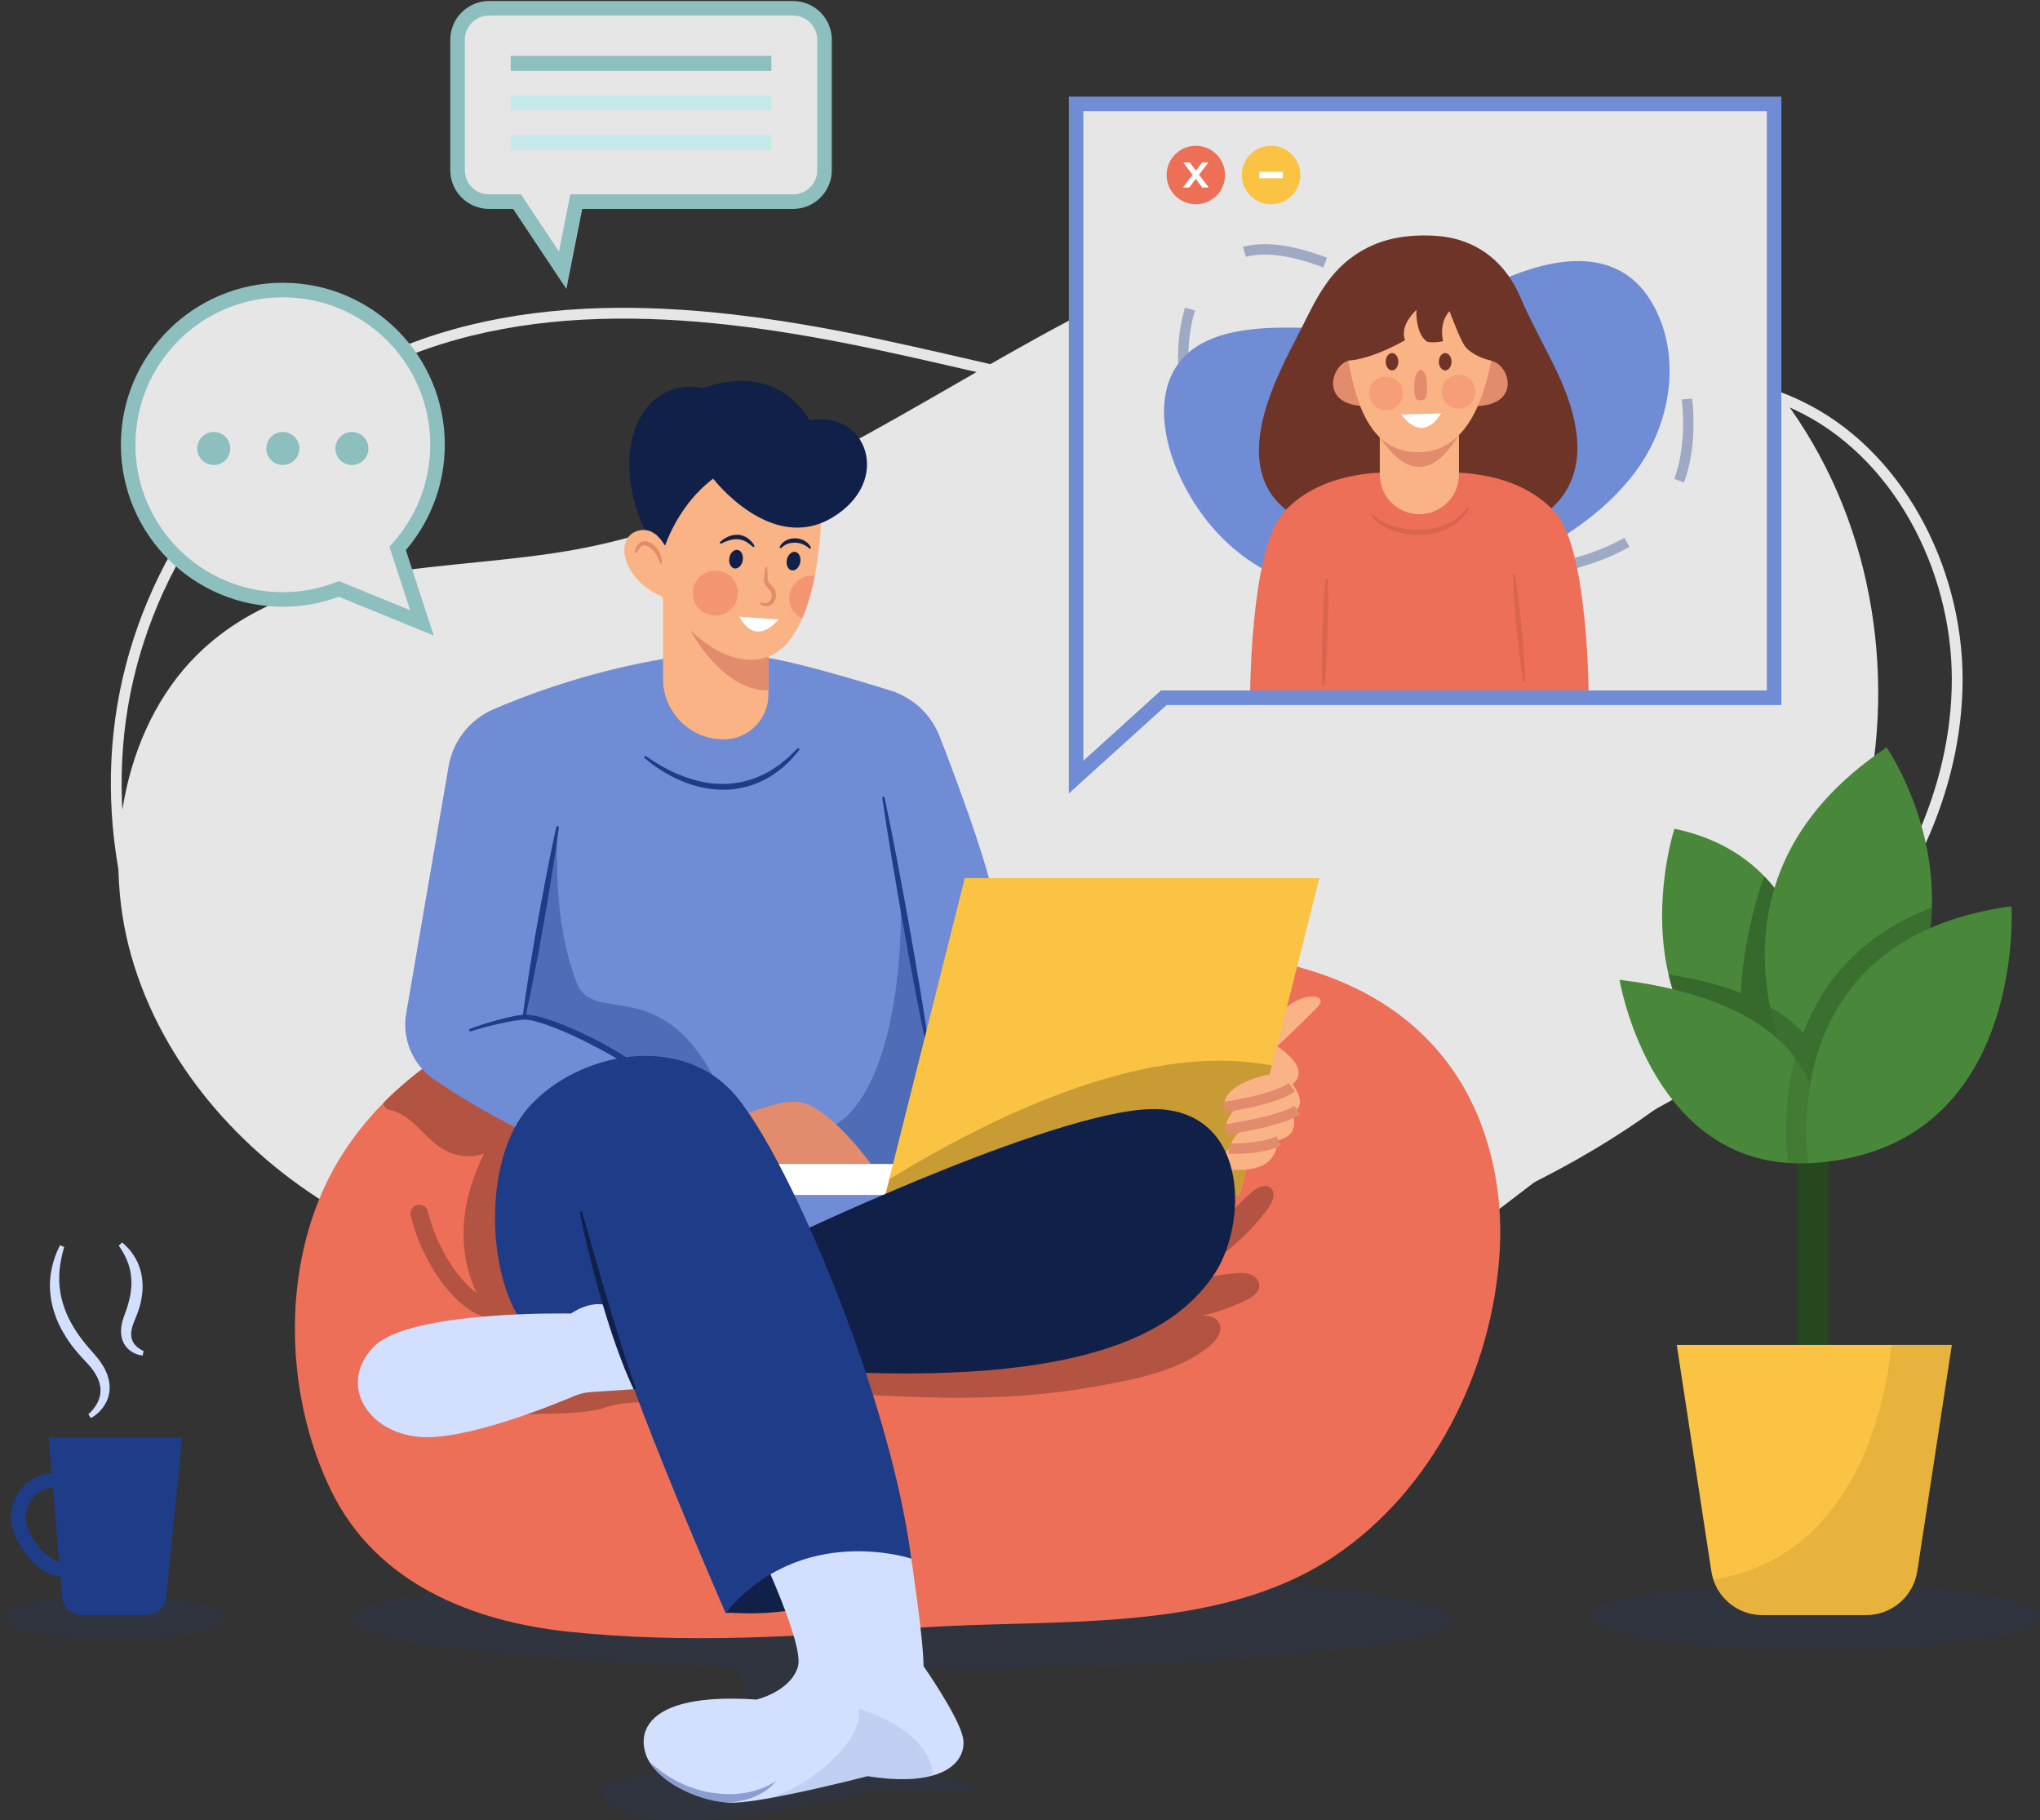 <svg width="491" height="438" viewBox="0 0 491 438" fill="none" xmlns="http://www.w3.org/2000/svg">
<rect x="0" y="0" width="491" height="438" fill="#333333" stroke="none"/>
<path d="M374.576 279.024C378.115 276.541 381.76 274.221 385.631 272.233C405.544 262 424.185 251.498 439.738 235.38C458.159 216.288 471.071 190.505 471.073 163.453C471.075 136.401 456.519 108.667 432.552 97.446C402.724 83.482 368.601 96.76 336.145 100.107C294.306 104.422 252.709 91.687 211.422 82.892C170.134 74.097 125.262 69.623 87.765 88.984C57.574 104.572 35.34 135.426 29.529 169.798C23.718 204.17 34.468 241.247 57.685 266.913C91.183 303.945 143.872 313.918 192.729 316.28C228.732 318.021 264.845 316.769 300.601 312.54C316.73 310.632 331.827 307.351 346.069 299.328C356.316 293.556 365.058 285.701 374.576 279.024Z" stroke="#E6E6E6" stroke-width="2.596" stroke-miterlimit="10"/>
<path d="M152.869 312.97C127.718 309.996 102.41 303.919 80.188 290.601C57.965 277.283 38.995 256.024 31.594 230.014C24.193 204.004 30.041 173.355 49.091 156.01C72.799 134.424 107.923 137.858 138.793 132.198C178.586 124.903 213.492 101.28 249.191 81.53C284.89 61.78 325.078 45.205 364.981 53.563C397.108 60.294 426.067 83.878 440.832 115.338C455.596 146.797 455.818 185.388 441.411 216.417C420.625 261.187 374.725 285.188 330.282 300.823C297.531 312.345 263.86 321.019 229.702 326.733C217.146 328.833 204.331 330.534 191.683 328.545C179.035 326.556 166.405 320.446 158.579 309.503L152.869 312.97Z" fill="#E6E6E6"/>
<path d="M426.847 25.226H258.539V187.105H426.847V25.226Z" fill="#E6E6E6"/>
<g opacity="0.6">
<path opacity="0.6" d="M306.305 126.486C291.094 116.998 284.838 101.25 284.784 86.055C284.739 73.283 290.277 57.528 308.586 60.334C320.895 62.22 331.189 69.743 342.985 73.068C352.537 75.76 362.677 74.973 372.347 74.497C387.506 73.751 403.994 82.562 405.597 92.673C407.745 106.226 405.756 121.244 393.811 129.137C372.891 142.961 329.842 141.167 306.305 126.486Z" stroke="#1F3C88" stroke-width="2.5" stroke-miterlimit="10" stroke-dasharray="19.91 19.91"/>
</g>
<path d="M319.037 142.092C301.323 139.33 289.392 127.297 283.383 113.34C278.333 101.609 277.249 84.945 295.191 80.345C307.253 77.253 319.674 80.136 331.829 78.569C341.671 77.299 350.69 72.599 359.399 68.368C373.051 61.737 388.879 58.997 397.113 72.048C404.436 83.654 402.903 99.593 395.01 111.539C381.187 132.459 346.445 146.367 319.037 142.092Z" fill="#708CD5"/>
<path d="M287.818 49.15C291.703 49.15 294.853 46 294.853 42.115C294.853 38.229 291.703 35.08 287.818 35.08C283.932 35.08 280.783 38.229 280.783 42.115C280.783 46 283.932 49.15 287.818 49.15Z" fill="#EE6F57"/>
<path d="M289.346 45.114L287.807 43.036L286.256 45.114H284.707L287.043 42.07L284.807 39.116H286.369L287.84 41.081L289.312 39.116H290.828L288.582 42.047L290.929 45.114H289.346V45.114Z" fill="white"/>
<path d="M305.94 49.15C309.825 49.15 312.975 46.001 312.975 42.115C312.975 38.23 309.825 35.08 305.94 35.08C302.054 35.08 298.904 38.23 298.904 42.115C298.904 46.001 302.054 49.15 305.94 49.15Z" fill="#FBC343"/>
<path d="M308.771 41.343H303.108V42.887H308.771V41.343Z" fill="white"/>
<path d="M370.18 124.601C352.575 134.683 344.029 131.914 341.258 130.349C338.496 131.914 329.95 134.683 312.345 124.601C295.48 114.934 305.311 94.151 311.953 81.505C315.561 74.636 318.344 67.387 324.673 62.436C330.626 57.779 337.297 56.34 345.12 56.727C355.875 57.258 362.547 63.663 365.846 71.346C368.47 77.458 371.728 83.176 374.594 89.161C377.28 94.77 379.445 100.875 379.646 107.101C379.879 114.344 376.753 120.834 370.18 124.601Z" fill="#6F3428"/>
<path d="M374.376 123.375C363.593 111.244 343.736 113.775 341.623 114.084C339.51 113.775 319.653 111.244 308.869 123.375C300.75 132.509 300.855 168.968 300.855 168.968C300.855 168.069 338.627 167.804 341.623 167.785C344.619 167.804 382.391 168.069 382.391 168.968C382.391 168.968 382.496 132.509 374.376 123.375Z" fill="#EE6F57"/>
<path d="M324.893 86.776C320.663 87.208 317.138 97.516 328.584 97.732L331.321 94.49L324.893 86.776Z" fill="#E28B6D"/>
<path d="M358.452 86.776C363.223 87.025 366.613 97.516 355.167 97.732L352.43 94.49L358.452 86.776Z" fill="#E28B6D"/>
<path d="M341.623 123.731C336.361 123.731 332.095 119.465 332.095 114.203V102.181H351.151V114.203C351.151 119.465 346.885 123.731 341.623 123.731Z" fill="#F9B384"/>
<path d="M351.101 104.73C344.832 114.944 338.468 114.764 332.015 105.084L351.101 104.73Z" fill="#E28B6D"/>
<path d="M360.004 79.141C359.911 80.074 359.8 80.99 359.682 81.898C357.705 97.005 352.548 108.83 341.342 108.83C329.84 108.83 325.836 97.48 323.733 81.694C323.555 80.405 323.402 79.073 323.249 77.724L345.872 68.682L360.004 79.141Z" fill="#F9B384"/>
<path d="M321.412 86.422C327.173 88.366 338.165 81.863 338.165 81.863C337.311 79.39 338.519 76.957 340.921 74.547C340.778 76.996 341.345 80.838 343.537 82.252C343.537 82.252 345.021 82.605 347.319 82.11C346.758 79.311 347.168 76.857 348.874 74.865C348.874 74.865 351.454 81.898 352.726 83.489C354.335 85.5 360.127 88.538 365.308 85.998L355.66 64.156L330.106 63.626L318.549 74.335L321.412 86.422Z" fill="#6F3428"/>
<path d="M335.046 89.128C335.888 89.128 336.57 88.196 336.57 87.046C336.57 85.897 335.888 84.965 335.046 84.965C334.205 84.965 333.523 85.897 333.523 87.046C333.523 88.196 334.205 89.128 335.046 89.128Z" fill="#6F3428"/>
<path d="M347.84 89.128C348.681 89.128 349.363 88.196 349.363 87.046C349.363 85.897 348.681 84.965 347.84 84.965C346.999 84.965 346.317 85.897 346.317 87.046C346.317 88.196 346.999 89.128 347.84 89.128Z" fill="#6F3428"/>
<path d="M343.444 92.661C343.444 94.681 343.605 96.273 341.926 96.319C340.33 96.362 340.408 94.681 340.408 92.661C340.408 90.64 341.087 89.002 341.926 89.002C342.764 89.002 343.444 90.64 343.444 92.661Z" fill="#E28B6D"/>
<path d="M337.237 99.734L346.846 99.469C346.846 99.469 342.833 107.146 337.237 99.734Z" fill="white"/>
<path opacity="0.3" d="M351.071 98.333C353.319 98.333 355.142 96.511 355.142 94.263C355.142 92.014 353.319 90.192 351.071 90.192C348.823 90.192 347 92.014 347 94.263C347 96.511 348.823 98.333 351.071 98.333Z" fill="#EE6F57"/>
<path opacity="0.3" d="M333.576 98.757C335.824 98.757 337.647 96.935 337.647 94.687C337.647 92.439 335.824 90.616 333.576 90.616C331.328 90.616 329.505 92.439 329.505 94.687C329.505 96.935 331.328 98.757 333.576 98.757Z" fill="#EE6F57"/>
<g opacity="0.4">
<path opacity="0.4" d="M330.381 123.674C331.062 124.468 331.921 125.101 332.867 125.578C333.801 126.073 334.796 126.462 335.82 126.748C337.87 127.315 340.007 127.577 342.124 127.483C344.237 127.391 346.337 126.955 348.249 126.075C350.163 125.2 351.834 123.829 353.154 122.125L353.571 122.396C353.03 123.38 352.319 124.273 351.512 125.074C350.686 125.856 349.749 126.527 348.744 127.07C346.719 128.149 344.437 128.656 342.176 128.748C339.91 128.827 337.633 128.52 335.497 127.773C334.431 127.397 333.392 126.932 332.431 126.321C331.482 125.703 330.585 124.944 329.973 123.958L330.381 123.674Z" fill="#6F3428"/>
</g>
<g opacity="0.4">
<path opacity="0.4" d="M319.594 139.147C319.676 141.309 319.683 143.467 319.672 145.625C319.675 147.783 319.617 149.94 319.558 152.096C319.49 154.252 319.404 156.408 319.27 158.562L319.054 161.792C318.954 162.868 318.879 163.945 318.752 165.02L318.255 165.004C318.2 163.923 318.194 162.843 318.165 161.763L318.159 158.526C318.165 156.368 318.219 154.211 318.292 152.055C318.373 149.899 318.455 147.743 318.598 145.59C318.728 143.436 318.875 141.282 319.097 139.131L319.594 139.147Z" fill="#6F3428"/>
</g>
<g opacity="0.4">
<path opacity="0.4" d="M364.608 138.064C364.97 140.223 365.256 142.389 365.526 144.557C365.809 146.724 366.032 148.896 366.253 151.069C366.465 153.242 366.66 155.417 366.807 157.597L367.012 160.868C367.053 161.961 367.117 163.052 367.132 164.147L366.637 164.195C366.442 163.117 366.296 162.034 366.126 160.954L365.7 157.704C365.427 155.536 365.2 153.365 364.992 151.191C364.792 149.016 364.594 146.842 364.457 144.661C364.305 142.482 364.171 140.3 364.113 138.112L364.608 138.064Z" fill="#6F3428"/>
</g>
<path d="M259 25V167.908V187L280.101 167.908H427V25H259Z" stroke="#708CD5" stroke-width="3.5" stroke-miterlimit="10"/>
<path opacity="0.15" d="M27.336 394.55C42.218 394.55 54.283 392.253 54.283 389.42C54.283 386.586 42.218 384.289 27.336 384.289C12.454 384.289 0.39 386.586 0.39 389.42C0.39 392.253 12.454 394.55 27.336 394.55Z" fill="#1F3C88"/>
<path d="M14.975 379.433C9.145 379.433 2.655 370.898 2.655 365.114C2.655 359.234 7.342 354.452 13.104 354.452C18.865 354.452 23.553 359.234 23.553 365.114C23.553 370.65 21.224 379.433 14.975 379.433ZM13.104 357.997C9.297 357.997 6.2 361.19 6.2 365.114C6.2 369.443 11.449 375.887 14.976 375.887C18.216 375.887 20.008 369.517 20.008 365.114C20.008 361.19 16.91 357.997 13.104 357.997Z" fill="#1F3C88"/>
<path d="M35.133 388.659H19.792C17.243 388.659 15.12 386.705 14.909 384.164L11.736 345.935H43.824L40.009 384.245C39.759 386.751 37.651 388.659 35.133 388.659Z" fill="#1F3C88"/>
<path d="M15.457 300.082C14.383 303.681 13.902 307.385 14.512 310.948C14.815 312.723 15.321 314.456 16.023 316.118C16.745 317.772 17.64 319.358 18.661 320.871C19.716 322.363 20.836 323.826 22.103 325.179C22.403 325.504 22.73 325.908 23.059 326.302C23.38 326.701 23.721 327.075 24.022 327.494L24.873 328.802C25.168 329.228 25.344 329.753 25.577 330.223C25.824 330.689 25.943 331.232 26.097 331.748C26.276 332.256 26.305 332.819 26.37 333.362C26.411 333.633 26.404 333.909 26.379 334.187L26.323 335.012C26.284 335.284 26.209 335.552 26.151 335.82C26.09 336.088 26.032 336.356 25.918 336.605L25.608 337.358C25.482 337.595 25.343 337.825 25.21 338.056C25.085 338.293 24.924 338.503 24.765 338.713C24.607 338.923 24.457 339.14 24.271 339.323C23.571 340.109 22.792 340.742 21.861 341.266L21.27 340.328C22.583 339.172 23.659 337.618 24.023 336.017C24.094 335.823 24.111 335.617 24.134 335.414C24.154 335.211 24.194 335.012 24.202 334.81L24.175 334.201C24.176 334 24.163 333.799 24.105 333.599C24.012 333.2 23.986 332.798 23.805 332.412C23.651 332.024 23.551 331.627 23.312 331.261C23.09 330.893 22.936 330.505 22.67 330.154L21.909 329.09C21.637 328.745 21.314 328.426 21.022 328.092L20.08 327.066C19.407 326.344 18.735 325.62 18.119 324.839C17.47 324.09 16.898 323.269 16.325 322.455C15.242 320.778 14.229 319.032 13.51 317.138C12.798 315.248 12.292 313.266 12.11 311.247C11.695 307.198 12.657 303.135 14.431 299.661L15.457 300.082Z" fill="#D3DFFF"/>
<path d="M29.393 298.989C31.377 300.615 33.001 302.88 33.749 305.493C34.141 306.788 34.309 308.146 34.328 309.493C34.347 310.844 34.129 312.168 33.862 313.464C33.56 314.752 33.126 315.995 32.624 317.192L32.288 318.014C32.188 318.271 32.066 318.528 31.982 318.786L31.767 319.56C31.688 319.82 31.679 320.067 31.625 320.323C31.56 320.583 31.586 320.821 31.574 321.069C31.546 321.325 31.614 321.548 31.636 321.789C31.644 322.037 31.758 322.241 31.806 322.48C31.912 322.689 31.989 322.923 32.133 323.121C32.625 323.956 33.571 324.667 34.559 325.116L34.341 326.203C32.934 326.057 31.622 325.456 30.572 324.346C30.309 324.077 30.111 323.744 29.898 323.427C29.743 323.084 29.526 322.744 29.436 322.376C29.336 322.011 29.214 321.637 29.197 321.268C29.162 320.899 29.103 320.517 29.139 320.162C29.167 319.806 29.147 319.424 29.227 319.084L29.439 318.05C29.524 317.713 29.643 317.397 29.746 317.069C29.855 316.743 29.96 316.407 30.06 316.152C30.504 315.059 30.822 313.936 31.114 312.819C31.381 311.698 31.547 310.566 31.617 309.437C31.67 308.307 31.59 307.184 31.398 306.072C31.006 303.843 29.96 301.742 28.584 299.749L29.393 298.989Z" fill="#D3DFFF"/>
<path opacity="0.15" d="M436.672 397.053C466.436 397.053 490.565 393.481 490.565 389.075C490.565 384.67 466.436 381.098 436.672 381.098C406.908 381.098 382.78 384.67 382.78 389.075C382.78 393.481 406.908 397.053 436.672 397.053Z" fill="#1F3C88"/>
<path d="M440.103 259.131H432.539V333.115H440.103V259.131Z" fill="#27481F"/>
<path d="M438.211 254.16C438.112 259.513 437.615 264.023 437.197 266.938C436.878 269.179 436.609 270.469 436.609 270.469C415.959 263.768 406.485 250.969 402.543 238.056C402.174 236.879 401.862 235.694 401.592 234.517C397.423 216.548 403.01 199.43 403.01 199.43C412.477 201.409 419.476 205.536 424.617 210.847C425.504 211.754 426.326 212.691 427.099 213.662C436.615 225.589 438.438 242.034 438.211 254.16Z" fill="#49883A"/>
<path d="M464.98 218.392C464.569 232.759 458.981 249.494 441.65 265.562C440.324 266.796 438.92 268.03 437.445 269.257C437.289 269.391 437.133 269.519 436.977 269.647C436.977 269.647 434.105 265.434 431.148 258.585C431.106 258.485 431.063 258.393 431.028 258.294C429.993 255.876 428.95 253.131 428.028 250.132C427.27 247.686 426.589 245.076 426.043 242.325C423.958 231.752 423.951 219.215 429.716 206.805C434.042 197.459 441.643 188.191 454.081 179.873C454.081 179.873 465.618 196.353 464.98 218.392Z" fill="#49883A"/>
<path opacity="0.5" d="M441.65 265.562C440.324 266.796 438.92 268.03 437.445 269.257C437.289 269.391 437.133 269.519 436.977 269.647C436.977 269.647 434.105 265.434 431.148 258.584C431.108 258.491 431.068 258.388 431.027 258.294C431.028 258.294 431.028 258.294 431.028 258.294C430.778 257.709 430.527 257.105 430.278 256.483C430.183 256.246 430.09 255.996 429.995 255.754C429.833 255.337 429.67 254.924 429.509 254.493C429.384 254.155 429.262 253.8 429.138 253.453C429.008 253.089 428.876 252.733 428.749 252.359C428.503 251.633 428.261 250.892 428.028 250.132C427.269 247.686 426.589 245.076 426.043 242.325C424.341 233.702 424.022 223.767 427.099 213.662C426.326 212.691 425.504 211.755 424.617 210.847C422.63 216.092 419.4 228.117 419.017 238.961C414.243 237.09 408.503 235.556 401.592 234.517C401.862 235.694 402.174 236.878 402.543 238.056C399.6 237.354 396.416 236.737 392.977 236.226C395.692 245.487 406.585 274.986 435.006 275.426C435.729 275.44 436.459 275.433 437.204 275.405C438.374 275.369 439.573 275.277 440.806 275.135C440.806 275.135 442.083 271.114 441.65 265.562Z" fill="#27481F"/>
<path d="M437.381 273.859C437.381 273.88 437.381 273.909 437.374 273.93C437.36 274.107 437.346 274.278 437.324 274.44C437.31 274.518 437.303 274.597 437.296 274.674C437.282 274.809 437.268 274.937 437.246 275.064C437.197 275.454 437.14 275.816 437.083 276.163C437.048 276.39 437.005 276.61 436.963 276.823C436.587 278.73 436.161 279.865 436.161 279.865C434.14 279.993 432.212 279.986 430.354 279.858C396.706 277.603 389.8 235.78 389.8 235.78C390.884 235.915 391.941 236.063 392.976 236.227C396.415 236.737 399.599 237.354 402.542 238.056C414.704 240.949 422.752 245.31 428.028 250.132C429.616 251.579 430.949 253.075 432.063 254.578C435.183 258.776 436.636 263.088 437.197 266.938C437.317 267.732 437.395 268.505 437.445 269.257C437.552 270.93 437.509 272.483 437.381 273.859Z" fill="#49883A"/>
<path opacity="0.38" d="M464.98 218.392C464.774 225.575 463.271 233.347 459.655 241.339C456.045 249.331 450.315 257.528 441.65 265.562C441.614 265.591 441.579 265.626 441.544 265.654C441.033 266.129 440.508 266.604 439.97 267.079C439.813 267.221 439.657 267.363 439.494 267.505C438.828 268.086 438.147 268.675 437.445 269.256C437.395 268.505 437.317 267.732 437.197 266.938C436.636 263.087 435.183 258.776 432.062 254.578C430.949 253.074 429.616 251.578 428.028 250.132C427.269 247.685 426.588 245.076 426.042 242.324C427.963 243.445 429.666 244.629 431.154 245.863C432.211 246.728 433.147 247.615 434.005 248.515C438.438 236.921 447.365 225.051 464.98 218.392Z" fill="#27481F"/>
<path opacity="0.2" d="M437.381 273.859C437.381 273.881 437.381 273.909 437.374 273.93C437.36 274.107 437.346 274.278 437.325 274.441C437.311 274.519 437.304 274.597 437.296 274.675C437.282 274.81 437.268 274.937 437.247 275.065C437.197 275.455 437.14 275.816 437.083 276.164C437.041 276.391 437.005 276.611 436.963 276.823C436.587 278.731 436.162 279.865 436.162 279.865C434.141 279.993 432.212 279.986 430.354 279.859C430.042 277.54 429.141 268.91 431.148 258.585C431.403 257.273 431.708 255.933 432.063 254.579C435.183 258.777 436.637 263.088 437.197 266.939C437.318 267.733 437.396 268.505 437.445 269.257C437.552 270.931 437.509 272.484 437.381 273.859Z" fill="#27481F"/>
<path d="M469.766 323.66L461.449 378.106C460.52 384.175 455.301 388.657 449.16 388.657H424.185C418.746 388.657 414.023 385.14 412.378 380.113C412.165 379.467 412.002 378.794 411.896 378.106L403.578 323.66H469.766Z" fill="#FBC343"/>
<path d="M435.289 279.932C435.289 279.932 426.175 225.881 484.137 218.089C484.137 218.089 487.773 277.317 435.289 279.932Z" fill="#49883A"/>
<path opacity="0.4" d="M469.766 323.66L461.449 378.106C460.52 384.175 455.301 388.657 449.16 388.657H424.185C418.745 388.657 414.023 385.14 412.378 380.113C444.805 374.915 453.499 341.53 455.258 323.66H469.766Z" fill="#C89B35"/>
<path opacity="0.15" d="M349.257 389.733C349.257 383.083 290.012 377.692 216.93 377.692C143.848 377.692 84.603 383.083 84.603 389.733C84.603 395.127 123.58 399.692 177.303 401.225C183.153 410.823 173.387 422.303 165.903 426.443C152.76 427.099 143.328 428.561 144.813 431.681C151.837 446.431 211.529 430.736 211.529 430.736C211.529 430.736 234.87 432.186 234.87 429.967C234.87 428.946 230.759 428.014 223.999 427.305L224.499 427.275L199.299 401.668C205.068 401.738 210.952 401.775 216.93 401.775C290.012 401.775 349.257 396.384 349.257 389.733Z" fill="#1F3C88"/>
<path d="M360.946 301.28C359.202 330.063 344.693 358.825 320.91 374.652C292.56 393.522 252.92 389.345 220.634 391.749C192.724 393.827 164.6 395.614 136.682 392.642C113.806 390.203 90.732 381.141 79.804 358.931C68.856 336.672 67.671 307.095 78.62 284.566C82.109 277.376 86.782 270.987 92.278 265.413C93.171 264.498 94.1 263.605 95.043 262.733C95.681 262.144 96.327 261.563 96.986 260.996C97.993 260.123 99.028 259.272 100.078 258.443C100.425 258.173 100.773 257.904 101.127 257.634C101.475 257.365 101.829 257.102 102.184 256.84C102.539 256.578 102.893 256.315 103.255 256.06C103.524 255.868 103.794 255.677 104.063 255.486C104.51 255.167 104.964 254.854 105.425 254.549C109.502 251.798 113.799 249.38 118.231 247.302C122.543 245.267 126.982 243.551 131.449 242.161C146.135 237.602 161.473 235.985 176.627 233.992C208.785 229.773 241.525 228.334 273.938 228.355C300.388 228.362 330.171 232.319 347.856 255.025C357.84 267.846 361.946 284.886 360.946 301.28Z" fill="#EE6F57"/>
<path d="M306.494 252.666C306.494 252.666 313.316 246.257 316.932 242.548C320.547 238.838 312.659 238.718 308.771 243.341C304.883 247.964 306.494 252.666 306.494 252.666Z" fill="#F9B384"/>
<path d="M118.231 247.302C113.799 249.38 109.502 251.799 105.424 254.55C104.963 254.855 104.51 255.167 104.063 255.486C103.793 255.677 103.524 255.869 103.254 256.06C102.893 256.315 102.538 256.578 102.184 256.84C101.829 257.102 101.475 257.365 101.127 257.634C100.773 257.904 100.425 258.173 100.078 258.443C99.042 259.265 98.028 260.109 97.028 260.974L96.986 260.996C96.326 261.563 95.681 262.145 95.043 262.733C94.1 263.605 93.171 264.499 92.277 265.414C92.355 266.165 92.845 266.888 93.649 267.053C98.971 268.13 101.637 273.208 105.926 276.095C109.11 278.237 112.873 278.825 116.476 277.597C112.597 285.811 110.458 293.959 112.133 303.153C112.643 305.932 113.525 308.639 114.73 311.195C109.745 307.493 104.944 299.563 102.969 291.521C102.689 290.38 101.536 289.664 100.396 289.963C99.255 290.243 98.557 291.394 98.838 292.536C101.282 302.492 107.505 312.059 113.971 315.799C115.511 316.69 117.074 317.257 118.623 317.517C119.904 319.159 121.333 320.683 122.904 322.05L132.463 324.724L140.263 274.377L118.231 247.302Z" fill="#B35341"/>
<path d="M145.936 281.112C126.172 273.415 112.451 265.229 104.486 259.779C99.323 256.245 96.711 250.016 97.769 243.85L107.96 184.444C109.009 178.33 113.064 173.132 118.765 170.687C135.115 163.676 151.034 159.67 165.082 157.727C165.082 157.727 172.951 157.092 182.987 158.082C189.592 158.733 204.71 163.188 214.321 166.173C219.752 167.859 224.11 171.925 226.166 177.227C230.196 187.614 236.742 205.154 238.83 214.633C246.039 247.371 244.857 244.948 244.857 244.948L252.303 295.295L173.237 299.727L153.027 290.508L145.936 281.112Z" fill="#708CD5"/>
<path d="M194.865 101.176C194.865 101.176 187.862 86.816 169.248 93.375C155.775 90.45 145.493 106.405 155.42 128.122L174.123 132.465L194.865 101.176Z" fill="#102048"/>
<path d="M184.937 141.772V167.173C184.937 173.115 180.115 177.937 174.173 177.937C166.117 177.937 159.586 171.406 159.586 163.35V141.772H184.937Z" fill="#F9B384"/>
<path d="M184.937 152.309V166.165C173.641 166.222 166.146 151.615 166.146 151.615L184.937 152.309Z" fill="#E28B6D"/>
<path d="M196.113 138.574C195.432 142.091 194.46 145.693 193.064 148.863C190.624 154.43 186.901 158.67 181.214 158.791C167.904 159.074 157.636 140.885 157.636 140.885L159.764 116.067L169.868 104.721L197.701 121.917C197.701 121.917 197.779 129.986 196.113 138.574Z" fill="#F9B384"/>
<path d="M159.32 133.617C159.32 133.617 162.068 122.448 171.641 115.18C171.641 115.18 185.558 133.351 200.272 124.576C214.986 115.8 208.604 98.516 194.865 101.175L179.087 99.402L159.32 105.696L155.952 121.208L159.32 133.617Z" fill="#102048"/>
<path opacity="0.4" d="M173.29 262.337C159.882 233.366 142.981 247.194 138.845 236.557C133.049 221.653 134.147 204.793 134.117 199.683L126.042 245.155C126.042 245.155 144.072 246.869 150.738 257.725L173.29 262.337Z" fill="#1F3C88"/>
<path d="M134.529 198.908C134.026 202.798 133.433 206.672 132.821 210.543C132.225 214.417 131.525 218.272 130.882 222.137C130.209 225.997 129.502 229.851 128.746 233.697L127.59 239.461C127.173 241.376 126.784 243.297 126.335 245.207L125.749 245.104C125.983 243.156 126.277 241.218 126.542 239.276L127.435 233.465C128.044 229.594 128.703 225.731 129.396 221.874C130.118 218.023 130.784 214.162 131.554 210.319C132.307 206.473 133.08 202.631 133.942 198.804L134.529 198.908Z" fill="#1F3C88"/>
<path d="M212.865 191.716C213.939 196.768 214.929 201.835 215.9 206.905C216.887 211.973 217.777 217.058 218.721 222.133C219.62 227.217 220.501 232.303 221.357 237.394L222.594 245.039C222.976 247.592 223.385 250.141 223.739 252.7L223.193 252.797C222.64 250.274 222.143 247.741 221.619 245.213L220.137 237.612C219.181 232.538 218.25 227.461 217.337 222.38C216.468 217.292 215.546 212.212 214.721 207.116C213.88 202.023 213.058 196.925 212.32 191.814L212.865 191.716Z" fill="#1F3C88"/>
<path opacity="0.4" d="M216.611 215.165C217.556 224.384 216.138 272.131 193.919 272.84L194.156 283.24L229.139 281.113L216.611 215.165Z" fill="#1F3C88"/>
<path d="M170.932 271.54C186.71 264.804 189.726 265.055 191.851 265.158C199.119 265.513 209.579 280.049 209.579 280.049L209.401 282.709H169.514L170.932 271.54Z" fill="#E28B6D"/>
<path d="M231.62 280.108H182.514V287.554H231.62V280.108Z" fill="white"/>
<path d="M298.395 287.56H213.065L232.211 211.307H317.541L298.395 287.56Z" fill="#FBC343"/>
<path d="M306.129 256.373C297.686 255.112 270.385 249.439 214.129 283.713L212.829 288.44L298.395 287.56L306.129 256.373Z" fill="#C89B35"/>
<path d="M307.747 273.313C307.215 276.903 307.038 282.177 295.913 281.512L292.634 279.828L295.736 276.415L302.428 273.003L307.747 273.313Z" fill="#F9B384"/>
<path d="M308.796 263.622C308.796 263.622 314.884 271.575 308.766 274.022C302.118 276.681 295.736 276.416 295.736 276.416C298.573 268.438 307.791 268.97 307.791 268.97L308.796 263.622Z" fill="#F9B384"/>
<path d="M308.973 258.481C308.973 258.481 317.364 266.281 309.564 268.468C298.548 271.556 295.145 271.777 295.145 271.777C294.555 265.927 305.487 262.145 305.487 262.145L308.973 258.481Z" fill="#F9B384"/>
<path d="M307.259 251.685C307.259 251.685 318.723 258.658 307.968 262.558C297.214 266.458 294.672 266.399 294.672 266.399C294.082 260.549 305.605 258.54 305.605 258.54L307.259 251.685Z" fill="#F9B384"/>
<path d="M294.672 266.399C294.672 266.399 307.17 264.626 310.893 261.612" stroke="#E28B6D" stroke-width="2.5" stroke-miterlimit="10"/>
<path d="M295.145 271.776C295.145 271.776 308.146 269.944 312.223 267.108" stroke="#E28B6D" stroke-width="2.5" stroke-miterlimit="10"/>
<path d="M295.736 276.416C295.736 276.416 303.448 276.682 307.791 274.554" stroke="#E28B6D" stroke-width="2.5" stroke-miterlimit="10"/>
<path d="M174.655 388.189C175.955 387.48 196.519 391.971 219.329 375.071L189.901 366.68L174.655 388.189Z" fill="#102048"/>
<path d="M305.324 290.58C306.302 289.183 307.146 287.126 305.912 285.949C304.629 284.715 302.53 285.801 301.182 286.963C298.807 289.005 296.651 291.246 294.658 293.629L244.978 302.862L176.903 319.405L188.607 334.345C222.645 336.827 242.031 337.465 263.332 333.706C274.189 331.79 283.894 329.815 291.134 323.915C292.858 322.504 294.488 320.135 293.368 318.214C292.609 316.916 291.035 316.576 289.454 316.59C293.092 315.732 296.623 314.477 299.977 312.838C301.473 312.115 303.14 310.98 303.104 309.321C303.083 308.13 302.118 307.123 301.012 306.698C299.906 306.272 298.686 306.308 297.502 306.393C292.964 306.733 288.475 307.726 284.213 309.328C291.971 303.911 299.864 298.302 305.324 290.58ZM284.107 309.4C284.107 309.385 284.114 309.379 284.128 309.364C284.149 309.357 284.178 309.35 284.199 309.336C284.171 309.357 284.135 309.378 284.107 309.4Z" fill="#B35341"/>
<path d="M191.319 297.068C191.319 297.068 257.621 265.513 279.249 266.931C300.877 268.349 300.168 295.296 292.013 306.996C283.858 318.696 264.712 334.297 194.156 329.688L191.319 297.068Z" fill="#102048"/>
<path d="M224.499 427.276C220.91 428.29 215.819 428.538 208.813 427.425C208.813 427.425 199.736 429.779 190.802 431.63C184.753 432.885 178.775 433.906 175.719 433.807C175.456 433.8 175.194 433.785 174.924 433.764C169.06 433.346 161.671 430.289 157.75 425.922C157.743 425.907 157.736 425.893 157.721 425.886C156.644 424.681 155.828 423.369 155.388 421.993C153.261 415.37 157.757 407.335 182.101 408.988C182.101 408.988 190.135 407.101 192.028 401.187C193.922 395.281 179.973 366.916 179.973 366.916L199.829 353.443L219.329 375.071C219.329 375.071 222.286 394.571 222.286 400.953C222.286 400.953 230.554 412.774 231.739 417.972C232.497 421.291 230.838 425.482 224.499 427.276Z" fill="#D3DFFF"/>
<path d="M112.862 247.682C115.136 246.807 117.453 246.1 119.796 245.449C120.969 245.129 122.149 244.829 123.351 244.594C123.951 244.472 124.558 244.368 125.173 244.284C125.482 244.242 125.789 244.21 126.111 244.185C126.453 244.168 126.787 244.171 127.105 244.204C129.652 244.471 131.961 245.271 134.255 246.119C136.537 246.988 138.771 247.962 140.964 249.015C143.164 250.056 145.305 251.214 147.411 252.43C149.516 253.647 151.587 254.923 153.6 256.289C157.599 259.05 161.448 262.083 164.761 265.656L164.34 266.078C162.557 264.465 160.702 262.94 158.772 261.513C156.857 260.067 154.876 258.709 152.849 257.423C148.829 254.798 144.608 252.489 140.312 250.357C138.162 249.292 135.973 248.308 133.75 247.431C131.528 246.601 129.253 245.711 126.989 245.404C126.707 245.364 126.438 245.355 126.174 245.357C125.894 245.37 125.599 245.393 125.309 245.423C124.725 245.488 124.138 245.571 123.551 245.673C122.377 245.878 121.201 246.117 120.029 246.38C117.688 246.913 115.354 247.533 113.063 248.242L112.862 247.682Z" fill="#1F3C88"/>
<path d="M124.662 340.501C132.64 339.969 140.48 340.541 146.172 338.551C152.259 336.424 168.155 337.842 168.155 337.842L159.409 325.255L123.953 334.119L124.662 340.501Z" fill="#B35341"/>
<path d="M125.017 317.278C116.862 304.159 116.862 278.276 127.145 266.576C138.896 253.204 164.019 248.139 177.137 263.74C190.256 279.34 214.366 336.424 219.329 375.07C219.329 375.07 192.738 366.206 174.655 388.189C174.655 388.189 150.9 333.942 145.936 314.087L132.463 324.723L125.017 317.278Z" fill="#1F3C88"/>
<path d="M145.936 314.086C145.936 314.086 142.39 312.786 137.426 316.095C137.426 316.095 98.661 315.268 90.034 324.014C81.407 332.76 88.025 344.46 100.671 345.76C111.284 346.851 131.888 338.618 138.236 335.944C139.525 335.401 140.896 335.074 142.292 334.983L152.791 334.296L145.936 314.086Z" fill="#D3DFFF"/>
<path d="M161.417 134.34C161.417 134.34 158.817 125.723 153.097 127.877C147.377 130.031 150.423 141.248 161.714 144.368L161.417 134.34Z" fill="#F9B384"/>
<path d="M155.325 181.855C158.148 183.846 161.157 185.559 164.348 186.773C167.536 187.968 170.901 188.726 174.275 188.645C177.642 188.604 180.976 187.774 183.984 186.235L185.117 185.66C185.487 185.456 185.828 185.199 186.186 184.97C186.892 184.498 187.623 184.055 188.254 183.476L189.25 182.667L189.75 182.263C189.912 182.123 190.056 181.963 190.21 181.814C190.815 181.206 191.429 180.603 192.053 180.003L192.477 180.361C191.919 181.035 191.35 181.706 190.772 182.372C190.626 182.536 190.49 182.711 190.336 182.868L189.856 183.323L188.892 184.234C188.265 184.864 187.529 185.363 186.814 185.891C186.452 186.147 186.107 186.432 185.728 186.665L184.566 187.329C181.458 189.082 177.873 190.029 174.29 190.05C170.707 190.058 167.152 189.281 163.9 187.883C160.638 186.497 157.636 184.579 154.983 182.291L155.325 181.855Z" fill="#1F3C88"/>
<path d="M140.06 291.449L143.133 302.2C144.178 305.776 145.155 309.369 146.247 312.928C147.316 316.494 148.38 320.06 149.502 323.607C150.063 325.379 150.617 327.157 151.231 328.911C151.531 329.79 151.803 330.682 152.12 331.555C152.438 332.429 152.747 333.307 153.047 334.189L152.535 334.403C151.744 332.708 151.002 330.988 150.301 329.253C149.605 327.516 148.97 325.757 148.327 324C147.068 320.478 145.954 316.909 144.899 313.325C143.876 309.732 142.864 306.136 141.976 302.508C141.077 298.883 140.229 295.248 139.521 291.577L140.06 291.449Z" fill="#102048"/>
<path opacity="0.1" d="M224.499 427.276C220.911 428.29 215.819 428.538 208.813 427.425C208.813 427.425 193.801 431.268 184.317 432.775C194.067 430.825 208.249 418.77 206.654 411.147C220.659 415.756 224.47 422.759 224.499 427.276Z" fill="#1F3C88"/>
<path opacity="0.4" d="M186.795 428.608C184.987 430.835 182.292 432.345 179.463 433.104C177.981 433.501 176.456 433.714 174.924 433.763C169.06 433.345 161.671 430.289 157.75 425.921C157.743 425.906 157.735 425.892 157.721 425.885C157.303 425.318 156.913 424.73 156.573 424.12C158.657 426.063 160.926 427.651 163.373 428.864C164.6 429.445 165.841 430.005 167.138 430.395C167.769 430.637 168.429 430.778 169.081 430.962C169.727 431.161 170.4 431.239 171.067 431.36C176.364 432.253 181.987 431.7 186.795 428.608Z" fill="#1F3C88"/>
<path d="M158.847 135.563C158.716 134.789 158.351 134.067 157.923 133.407C157.485 132.756 156.963 132.147 156.36 131.72C155.756 131.298 155.1 131.087 154.547 131.386C153.967 131.675 153.507 132.38 153.105 133.095L152.713 132.958C152.882 132.117 153.193 131.192 154.073 130.581C154.508 130.278 155.102 130.17 155.619 130.263C156.138 130.357 156.592 130.58 156.975 130.859C157.741 131.422 158.302 132.154 158.71 132.953C159.105 133.75 159.39 134.65 159.263 135.572L158.847 135.563Z" fill="#E28B6D"/>
<path d="M190.539 137.245C191.427 137.425 192.348 136.58 192.597 135.357C192.847 134.134 192.329 132.995 191.442 132.815C190.555 132.634 189.633 133.479 189.384 134.702C189.135 135.925 189.652 137.064 190.539 137.245Z" fill="#102048"/>
<path d="M176.793 136.792C177.687 136.938 178.574 136.057 178.775 134.825C178.976 133.593 178.415 132.476 177.521 132.33C176.627 132.184 175.739 133.065 175.538 134.297C175.337 135.529 175.899 136.646 176.793 136.792Z" fill="#102048"/>
<path d="M184.635 136.476C184.719 137.482 184.759 138.485 184.771 139.465C184.811 139.84 184.985 140.161 185.298 140.503C185.6 140.841 185.991 141.195 186.329 141.688C186.498 141.931 186.631 142.241 186.696 142.547C186.767 142.851 186.775 143.153 186.756 143.45C186.705 144.04 186.496 144.621 186.104 145.099C185.911 145.339 185.655 145.537 185.375 145.681C185.084 145.806 184.771 145.887 184.47 145.872C183.864 145.845 183.343 145.61 182.91 145.307L183.106 144.94C183.565 145.09 184.024 145.205 184.429 145.129C184.831 145.073 185.151 144.858 185.364 144.528C185.798 143.882 185.861 142.869 185.442 142.266C185.224 141.916 184.861 141.587 184.518 141.155C184.171 140.746 183.84 140.127 183.863 139.484C183.94 138.454 184.063 137.445 184.22 136.441L184.635 136.476Z" fill="#E28B6D"/>
<path d="M173.204 130.538C173.769 129.975 174.44 129.507 175.195 129.171C175.946 128.833 176.799 128.646 177.663 128.7C178.527 128.75 179.375 129.071 180.05 129.574C180.731 130.073 181.256 130.721 181.645 131.421L181.316 131.676C180.73 131.177 180.164 130.708 179.546 130.36C178.93 130.013 178.27 129.802 177.588 129.755C176.214 129.65 174.815 130.197 173.448 130.875L173.204 130.538Z" fill="#102048"/>
<path d="M187.632 131.752C187.866 130.998 188.494 130.402 189.185 130.048C189.883 129.684 190.67 129.529 191.447 129.542C192.225 129.559 193.007 129.76 193.685 130.157C194.363 130.548 194.924 131.15 195.217 131.849L194.868 132.076C193.904 131.107 192.693 130.643 191.42 130.6C190.165 130.572 188.835 130.919 188.005 131.936L187.632 131.752Z" fill="#102048"/>
<path d="M177.95 148.403L187.356 149.074C187.356 149.074 182.109 156.033 177.95 148.403Z" fill="white"/>
<path opacity="0.4" d="M196.113 138.574C195.432 142.091 194.461 145.693 193.064 148.863C191.227 147.998 189.958 146.126 189.958 143.956C189.958 140.956 192.397 138.524 195.397 138.524C195.638 138.524 195.879 138.538 196.113 138.574Z" fill="#EE6F57"/>
<path opacity="0.4" d="M172.173 148.154C175.176 148.154 177.61 145.72 177.61 142.717C177.61 139.715 175.176 137.281 172.173 137.281C169.17 137.281 166.736 139.715 166.736 142.717C166.736 145.72 169.17 148.154 172.173 148.154Z" fill="#EE6F57"/>
<path d="M95.711 131.97C101.673 125.368 105.306 116.622 105.306 107.026C105.306 86.464 88.637 69.795 68.075 69.795C47.513 69.795 30.845 86.464 30.845 107.026C30.845 127.587 47.513 144.256 68.075 144.256C72.837 144.256 77.385 143.352 81.57 141.723L101.556 149.881L95.711 131.97Z" fill="#E6E6E6" stroke="#8CBFBE" stroke-width="3.5" stroke-miterlimit="10"/>
<path d="M51.45 111.899C53.646 111.899 55.426 110.119 55.426 107.923C55.426 105.728 53.646 103.948 51.45 103.948C49.255 103.948 47.475 105.728 47.475 107.923C47.475 110.119 49.255 111.899 51.45 111.899Z" fill="#8CBFBE"/>
<path d="M68.075 111.899C70.271 111.899 72.051 110.119 72.051 107.923C72.051 105.728 70.271 103.948 68.075 103.948C65.879 103.948 64.1 105.728 64.1 107.923C64.1 110.119 65.879 111.899 68.075 111.899Z" fill="#8CBFBE"/>
<path d="M84.7 111.899C86.896 111.899 88.675 110.119 88.675 107.923C88.675 105.728 86.896 103.948 84.7 103.948C82.504 103.948 80.724 105.728 80.724 107.923C80.724 110.119 82.504 111.899 84.7 111.899Z" fill="#8CBFBE"/>
<path d="M190.906 2H117.678C113.525 2 110.128 5.398 110.128 9.55V40.974C110.128 45.127 113.525 48.524 117.678 48.524H124.44L135.431 65.044L138.699 48.524H190.906C195.058 48.524 198.456 45.126 198.456 40.974V9.55C198.456 5.397 195.058 2 190.906 2Z" fill="#E6E6E6" stroke="#8CBFBE" stroke-width="3.5" stroke-miterlimit="10"/>
<path d="M185.655 13.438H122.928V17.042H185.655V13.438Z" fill="#8CBFBE"/>
<path d="M185.655 22.939H122.928V26.542H185.655V22.939Z" fill="#C6EAE9"/>
<path d="M185.655 32.439H122.928V36.043H185.655V32.439Z" fill="#C6EAE9"/>
</svg>
